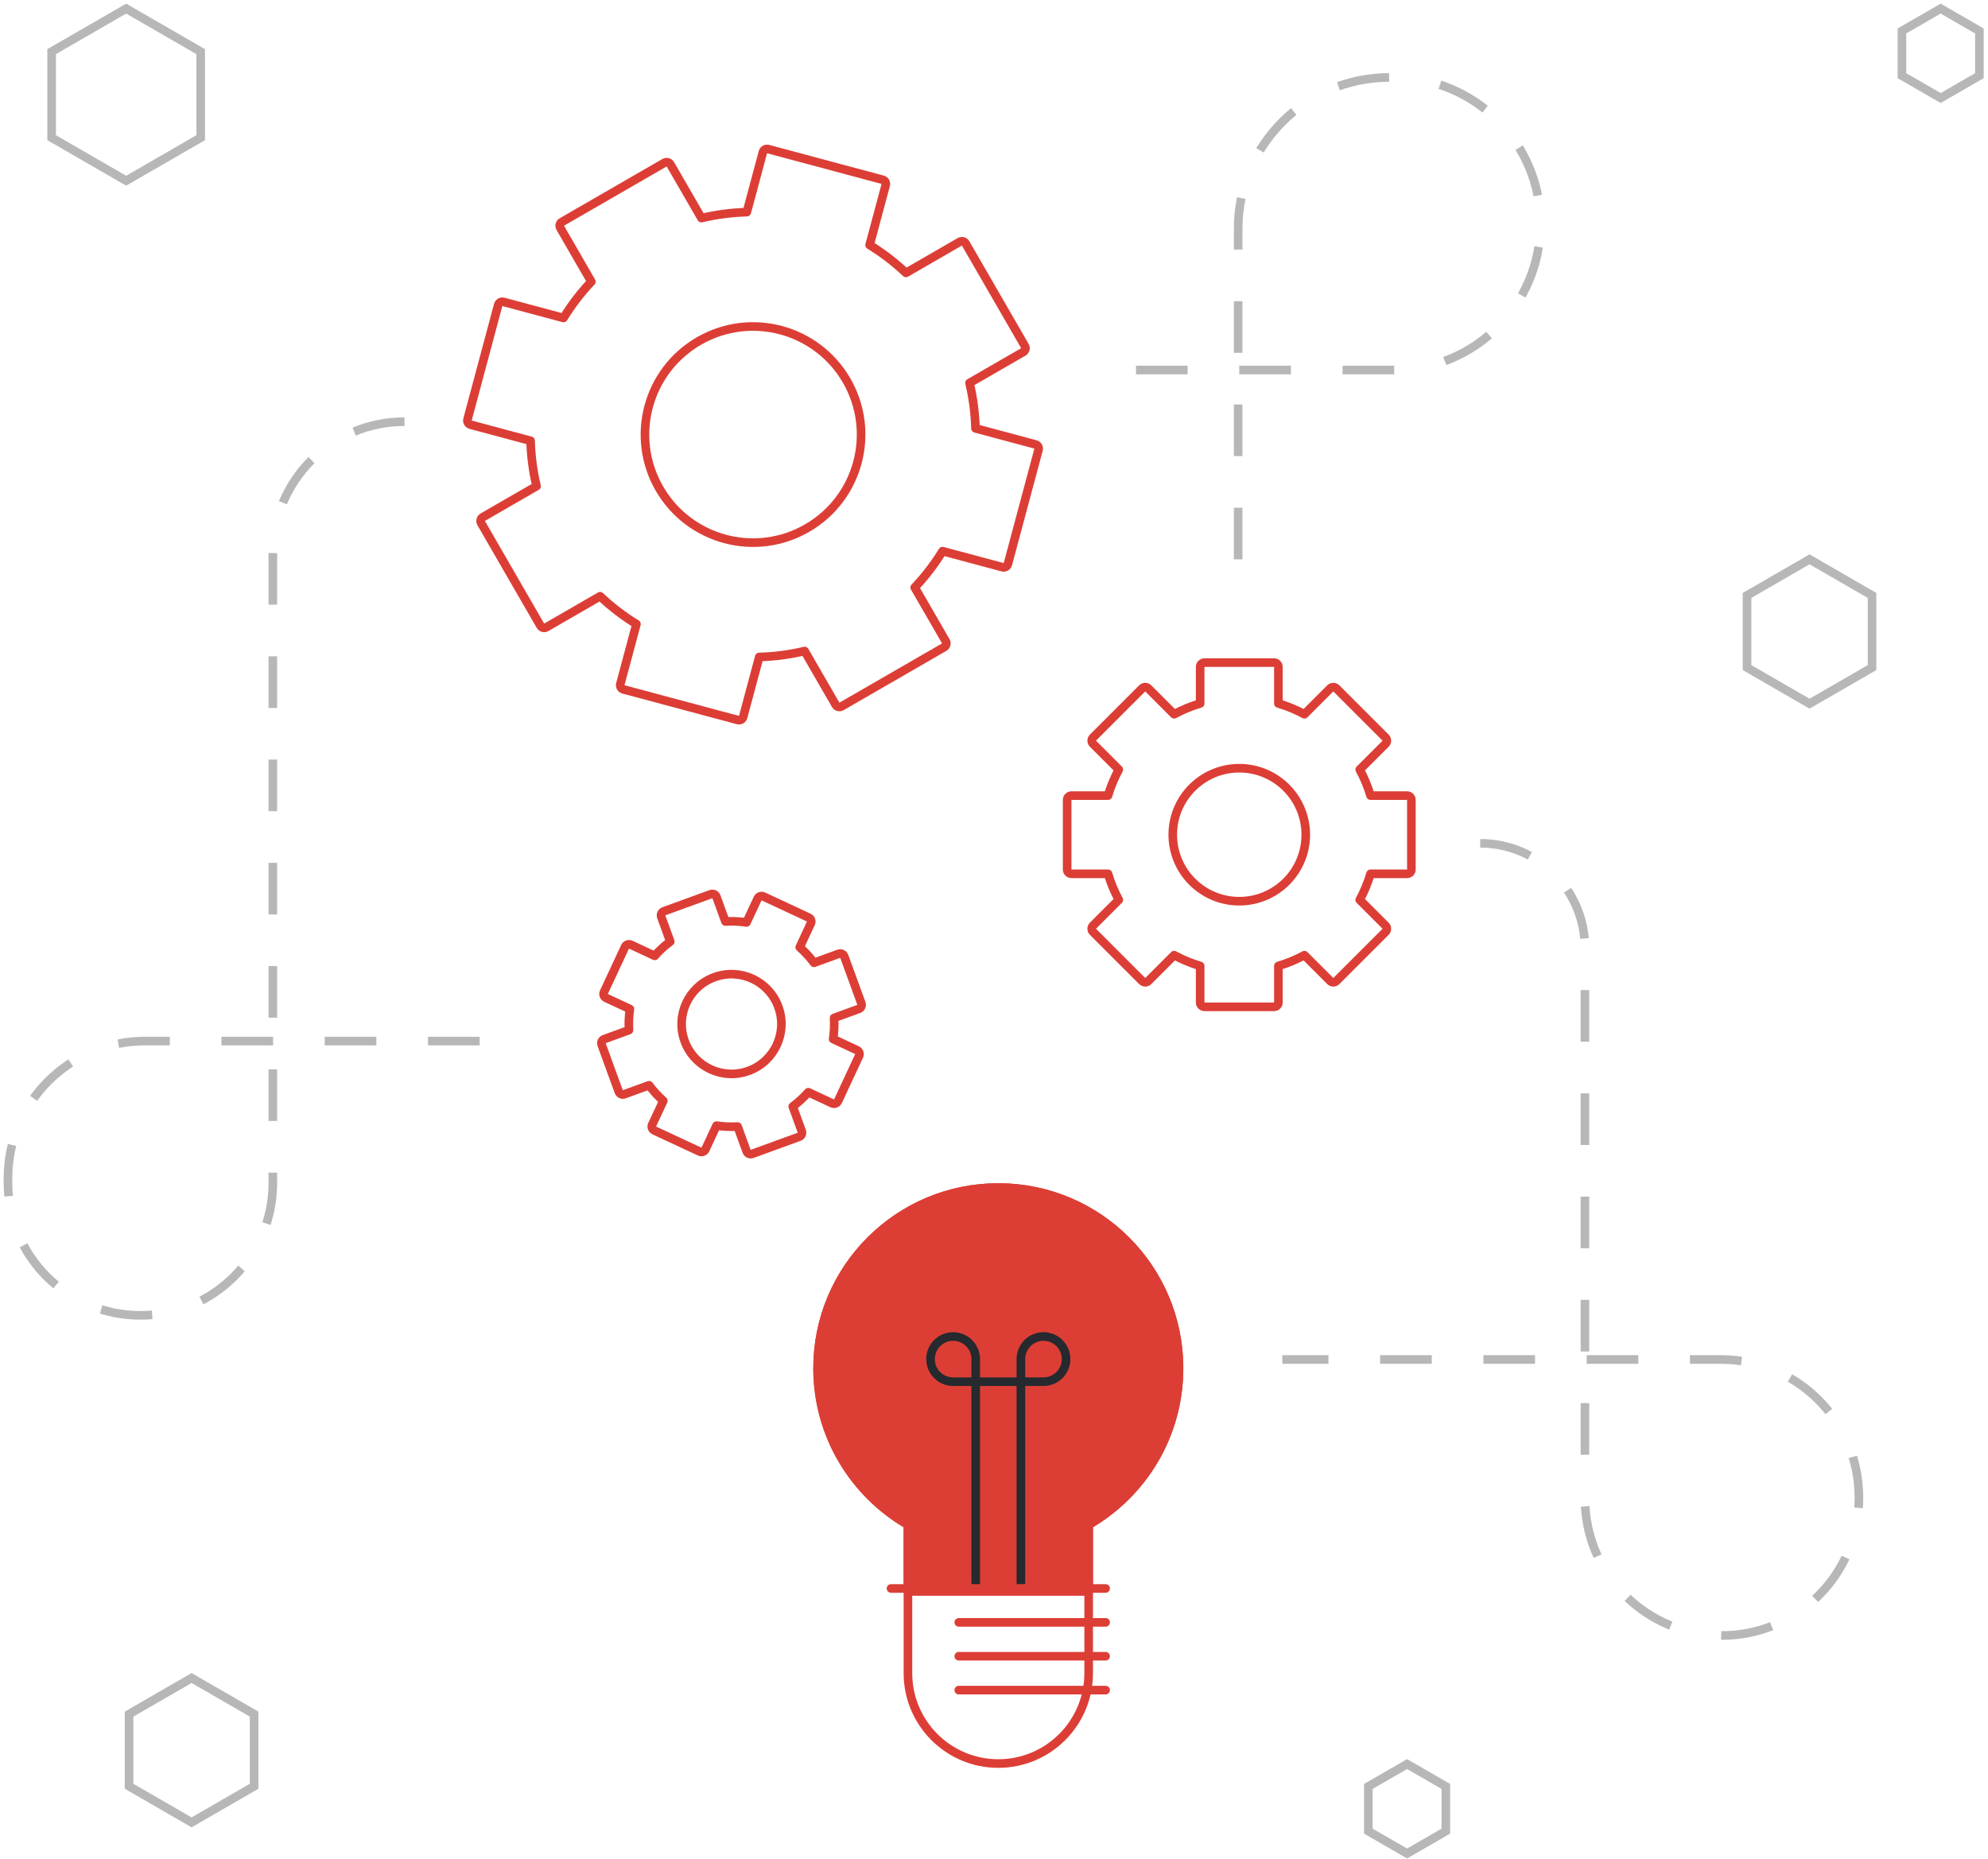 <?xml version="1.0" encoding="UTF-8"?>
<svg width="231px" height="216px" viewBox="0 0 231 216" version="1.1" xmlns="http://www.w3.org/2000/svg" xmlns:xlink="http://www.w3.org/1999/xlink">
    <!-- Generator: sketchtool 54 (76480) - https://sketchapp.com -->
    <title>53B465AF-F2B8-4F61-953A-96F9346AE9D3</title>
    <desc>Created with sketchtool.</desc>
    <g id="approved" stroke="none" stroke-width="1" fill="none" fill-rule="evenodd">
        <g id="17-01-01-Mobile-Dev-Services" transform="translate(-89, -3282)">
            <g id="Group-33" transform="translate(70, 3263)">
                <g id="atom/pic/3-offers-options">
                    <path d="M114,178 C114,166.402 123.402,157 135,157 C146.598,157 156,166.402 156,178 C156,185.773 151.777,192.56 145.5,196.191 L145.5,203.938 L124.5,203.938 L124.5,196.191 C118.223,192.56 114,185.773 114,178 Z" id="Combined-Shape" stroke="#DC3E36" fill="#DC3E36" stroke-linecap="round" stroke-linejoin="round"></path>
                    <g id="Group-10" transform="translate(114, 157)" stroke-linecap="round" stroke-linejoin="round">
                        <path d="M0,21 C0,9.402 9.402,0 21,0 C32.598,0 42,9.402 42,21 C42,28.773 37.777,35.56 31.5,39.191 L31.5,56.438 C31.5,62.236 26.799,66.938 21,66.938 L21,66.938 C15.201,66.938 10.5,62.236 10.5,56.438 L10.5,39.191 C4.223,35.56 0,28.773 0,21 Z" id="Combined-Shape" stroke="#DC3E36"></path>
                        <path d="M16.406,50.531 L33.469,50.531" id="Line-6" stroke="#DC3E36"></path>
                        <path d="M16.406,54.469 L33.469,54.469" id="Line-6" stroke="#DC3E36"></path>
                        <path d="M16.406,58.406 L33.469,58.406" id="Line-6" stroke="#DC3E36"></path>
                        <path d="M18.375,45.938 L18.375,19.938 C18.375,18.488 17.2,17.312 15.75,17.312 L15.75,17.312 C14.3,17.312 13.125,18.488 13.125,19.938 L13.125,19.938 C13.125,21.387 14.3,22.562 15.75,22.562 L26.25,22.562 C27.7,22.562 28.875,21.387 28.875,19.938 L28.875,19.938 C28.875,18.488 27.7,17.312 26.25,17.312 L26.25,17.312 C24.8,17.312 23.625,18.488 23.625,19.938 L23.625,45.938" id="Path-30" stroke="#26292E"></path>
                        <path d="M8.531,46.594 L33.469,46.594" id="Line-6" stroke="#DC3E36"></path>
                    </g>
                    <path d="M93.502,132.324 L91.336,130.158 C91.141,129.962 91.141,129.646 91.336,129.45 L95.45,125.336 C95.646,125.141 95.962,125.141 96.158,125.336 L98.324,127.502 C99.038,127.115 99.797,126.798 100.591,126.562 L100.591,123.5 C100.591,123.224 100.815,123 101.091,123 L106.909,123 C107.185,123 107.409,123.224 107.409,123.5 L107.409,126.562 C108.203,126.798 108.962,127.115 109.676,127.502 L111.842,125.336 C112.038,125.141 112.354,125.141 112.55,125.336 L116.664,129.45 C116.859,129.646 116.859,129.962 116.664,130.158 L114.498,132.324 C114.885,133.038 115.202,133.797 115.438,134.591 L118.5,134.591 C118.776,134.591 119,134.815 119,135.091 L119,140.909 C119,141.185 118.776,141.409 118.5,141.409 L115.438,141.409 C115.202,142.203 114.885,142.962 114.498,143.676 L116.664,145.842 C116.859,146.038 116.859,146.354 116.664,146.55 L112.55,150.664 C112.354,150.859 112.038,150.859 111.842,150.664 L109.676,148.498 C108.962,148.885 108.203,149.202 107.409,149.438 L107.409,152.5 C107.409,152.776 107.185,153 106.909,153 L101.091,153 C100.815,153 100.591,152.776 100.591,152.5 L100.591,149.438 C99.797,149.202 99.038,148.885 98.324,148.498 L96.158,150.664 C95.962,150.859 95.646,150.859 95.45,150.664 L91.336,146.55 C91.141,146.354 91.141,146.038 91.336,145.842 L93.502,143.676 C93.115,142.962 92.798,142.203 92.562,141.409 L89.5,141.409 C89.224,141.409 89,141.185 89,140.909 L89,135.091 C89,134.815 89.224,134.591 89.5,134.591 L92.562,134.591 C92.798,133.797 93.115,133.038 93.502,132.324 Z M104,143.795 C107.201,143.795 109.795,141.201 109.795,138 C109.795,134.799 107.201,132.205 104,132.205 C100.799,132.205 98.205,134.799 98.205,138 C98.205,141.201 100.799,143.795 104,143.795 Z" id="Combined-Shape" stroke="#DC3E36" stroke-linecap="round" stroke-linejoin="round" transform="translate(104, 138) rotate(-20) translate(-104, -138) "></path>
                    <path d="M149.003,108.431 L145.997,105.426 C145.802,105.23 145.802,104.914 145.997,104.718 L151.718,98.997 C151.914,98.802 152.23,98.802 152.426,98.997 L155.431,102.003 C156.385,101.487 157.397,101.065 158.455,100.75 L158.455,96.5 C158.455,96.224 158.678,96 158.955,96 L167.045,96 C167.322,96 167.545,96.224 167.545,96.5 L167.545,100.75 C168.603,101.065 169.615,101.487 170.569,102.003 L173.574,98.997 C173.77,98.802 174.086,98.802 174.282,98.997 L180.003,104.718 C180.198,104.914 180.198,105.23 180.003,105.426 L176.997,108.431 C177.513,109.385 177.935,110.397 178.25,111.455 L182.5,111.455 C182.776,111.455 183,111.678 183,111.955 L183,120.045 C183,120.322 182.776,120.545 182.5,120.545 L178.25,120.545 C177.935,121.603 177.513,122.615 176.997,123.569 L180.003,126.574 C180.198,126.77 180.198,127.086 180.003,127.282 L174.282,133.003 C174.086,133.198 173.77,133.198 173.574,133.003 L170.569,129.997 C169.615,130.513 168.603,130.935 167.545,131.25 L167.545,135.5 C167.545,135.776 167.322,136 167.045,136 L158.955,136 C158.678,136 158.455,135.776 158.455,135.5 L158.455,131.25 C157.397,130.935 156.385,130.513 155.431,129.997 L152.426,133.003 C152.23,133.198 151.914,133.198 151.718,133.003 L145.997,127.282 C145.802,127.086 145.802,126.77 145.997,126.574 L149.003,123.569 C148.487,122.615 148.065,121.603 147.75,120.545 L143.5,120.545 C143.224,120.545 143,120.322 143,120.045 L143,111.955 C143,111.678 143.224,111.455 143.5,111.455 L147.75,111.455 C148.065,110.397 148.487,109.385 149.003,108.431 Z M163,123.727 C167.268,123.727 170.727,120.268 170.727,116 C170.727,111.732 167.268,108.273 163,108.273 C158.732,108.273 155.273,111.732 155.273,116 C155.273,120.268 158.732,123.727 163,123.727 Z" id="Combined-Shape" stroke="#DC3E36" stroke-linecap="round" stroke-linejoin="round"></path>
                    <path d="M83.755,57.201 L78.65,52.096 C78.454,51.9 78.454,51.584 78.65,51.388 L88.388,41.65 C88.584,41.454 88.9,41.454 89.096,41.65 L94.201,46.755 C95.75,45.916 97.394,45.23 99.114,44.718 L99.114,37.5 C99.114,37.224 99.337,37 99.614,37 L113.386,37 C113.663,37 113.886,37.224 113.886,37.5 L113.886,44.718 C115.606,45.23 117.25,45.916 118.799,46.755 L123.904,41.65 C124.1,41.454 124.416,41.454 124.612,41.65 L134.35,51.388 C134.546,51.584 134.546,51.9 134.35,52.096 L129.245,57.201 C130.084,58.75 130.77,60.394 131.282,62.114 L138.5,62.114 C138.776,62.114 139,62.337 139,62.614 L139,76.386 C139,76.663 138.776,76.886 138.5,76.886 L131.282,76.886 C130.77,78.606 130.084,80.25 129.245,81.799 L134.35,86.904 C134.546,87.1 134.546,87.416 134.35,87.612 L124.612,97.35 C124.416,97.546 124.1,97.546 123.904,97.35 L118.799,92.245 C117.25,93.084 115.606,93.77 113.886,94.282 L113.886,101.5 C113.886,101.776 113.663,102 113.386,102 L99.614,102 C99.337,102 99.114,101.776 99.114,101.5 L99.114,94.282 C97.394,93.77 95.75,93.084 94.201,92.245 L89.096,97.35 C88.9,97.546 88.584,97.546 88.388,97.35 L78.65,87.612 C78.454,87.416 78.454,87.1 78.65,86.904 L83.755,81.799 C82.916,80.25 82.23,78.606 81.718,76.886 L74.5,76.886 C74.224,76.886 74,76.663 74,76.386 L74,62.614 C74,62.337 74.224,62.114 74.5,62.114 L81.718,62.114 C82.23,60.394 82.916,58.75 83.755,57.201 Z M106.5,82.057 C113.435,82.057 119.057,76.435 119.057,69.5 C119.057,62.565 113.435,56.943 106.5,56.943 C99.565,56.943 93.943,62.565 93.943,69.5 C93.943,76.435 99.565,82.057 106.5,82.057 Z" id="Combined-Shape" stroke="#DC3E36" stroke-linecap="round" stroke-linejoin="round" transform="translate(106.5, 69.5) rotate(60) translate(-106.5, -69.5) "></path>
                    <polygon id="Polygon-2" stroke-opacity="0.5" stroke="#717171" points="33.66 20 42.321 25 42.321 35 33.66 40 25 35 25 25"></polygon>
                    <polygon id="Polygon-2" stroke-opacity="0.5" stroke="#717171" points="41.263 214 48.526 218.193 48.526 226.58 41.263 230.774 34 226.58 34 218.193"></polygon>
                    <polygon id="Polygon-2" stroke-opacity="0.5" stroke="#717171" points="244.5 20 249 22.598 249 27.794 244.5 30.392 240 27.794 240 22.598"></polygon>
                    <polygon id="Polygon-2" stroke-opacity="0.5" stroke="#717171" points="182.5 224 187 226.598 187 231.794 182.5 234.392 178 231.794 178 226.598"></polygon>
                    <polygon id="Polygon-2" stroke-opacity="0.5" stroke="#717171" points="229.263 84 236.526 88.193 236.526 96.58 229.263 100.774 222 96.58 222 88.193"></polygon>
                    <path d="M151,62 L181,62 C190.389,62 198,54.389 198,45 L198,45 C198,35.611 190.389,28 181,28 L180.436,28 C170.735,28 162.872,35.864 162.872,45.564 L162.872,86.147" id="Path-31" stroke-opacity="0.5" stroke="#717171" stroke-dasharray="6"></path>
                    <path d="M66,68 L66,68 C57.552,68 50.703,74.849 50.703,83.297 L50.703,156.466 C50.703,164.965 43.813,171.855 35.314,171.855 L35.314,171.855 C26.815,171.855 19.925,164.965 19.925,156.466 L19.925,155.918 C19.925,147.116 27.06,139.981 35.862,139.981 L79.035,139.981" id="Path-32" stroke-opacity="0.5" stroke="#717171" stroke-dasharray="6"></path>
                    <path d="M191,117 L191,117 C197.719,117 203.166,122.447 203.166,129.166 L203.166,193.14 C203.166,201.931 210.292,209.057 219.083,209.057 L219.083,209.057 C227.874,209.057 235,201.931 235,193.14 L235,193.02 C235,184.162 227.82,176.982 218.962,176.982 L168,176.982" id="Path-33" stroke-opacity="0.5" stroke="#717171" stroke-dasharray="6"></path>
                </g>
            </g>
        </g>
    </g>
</svg>